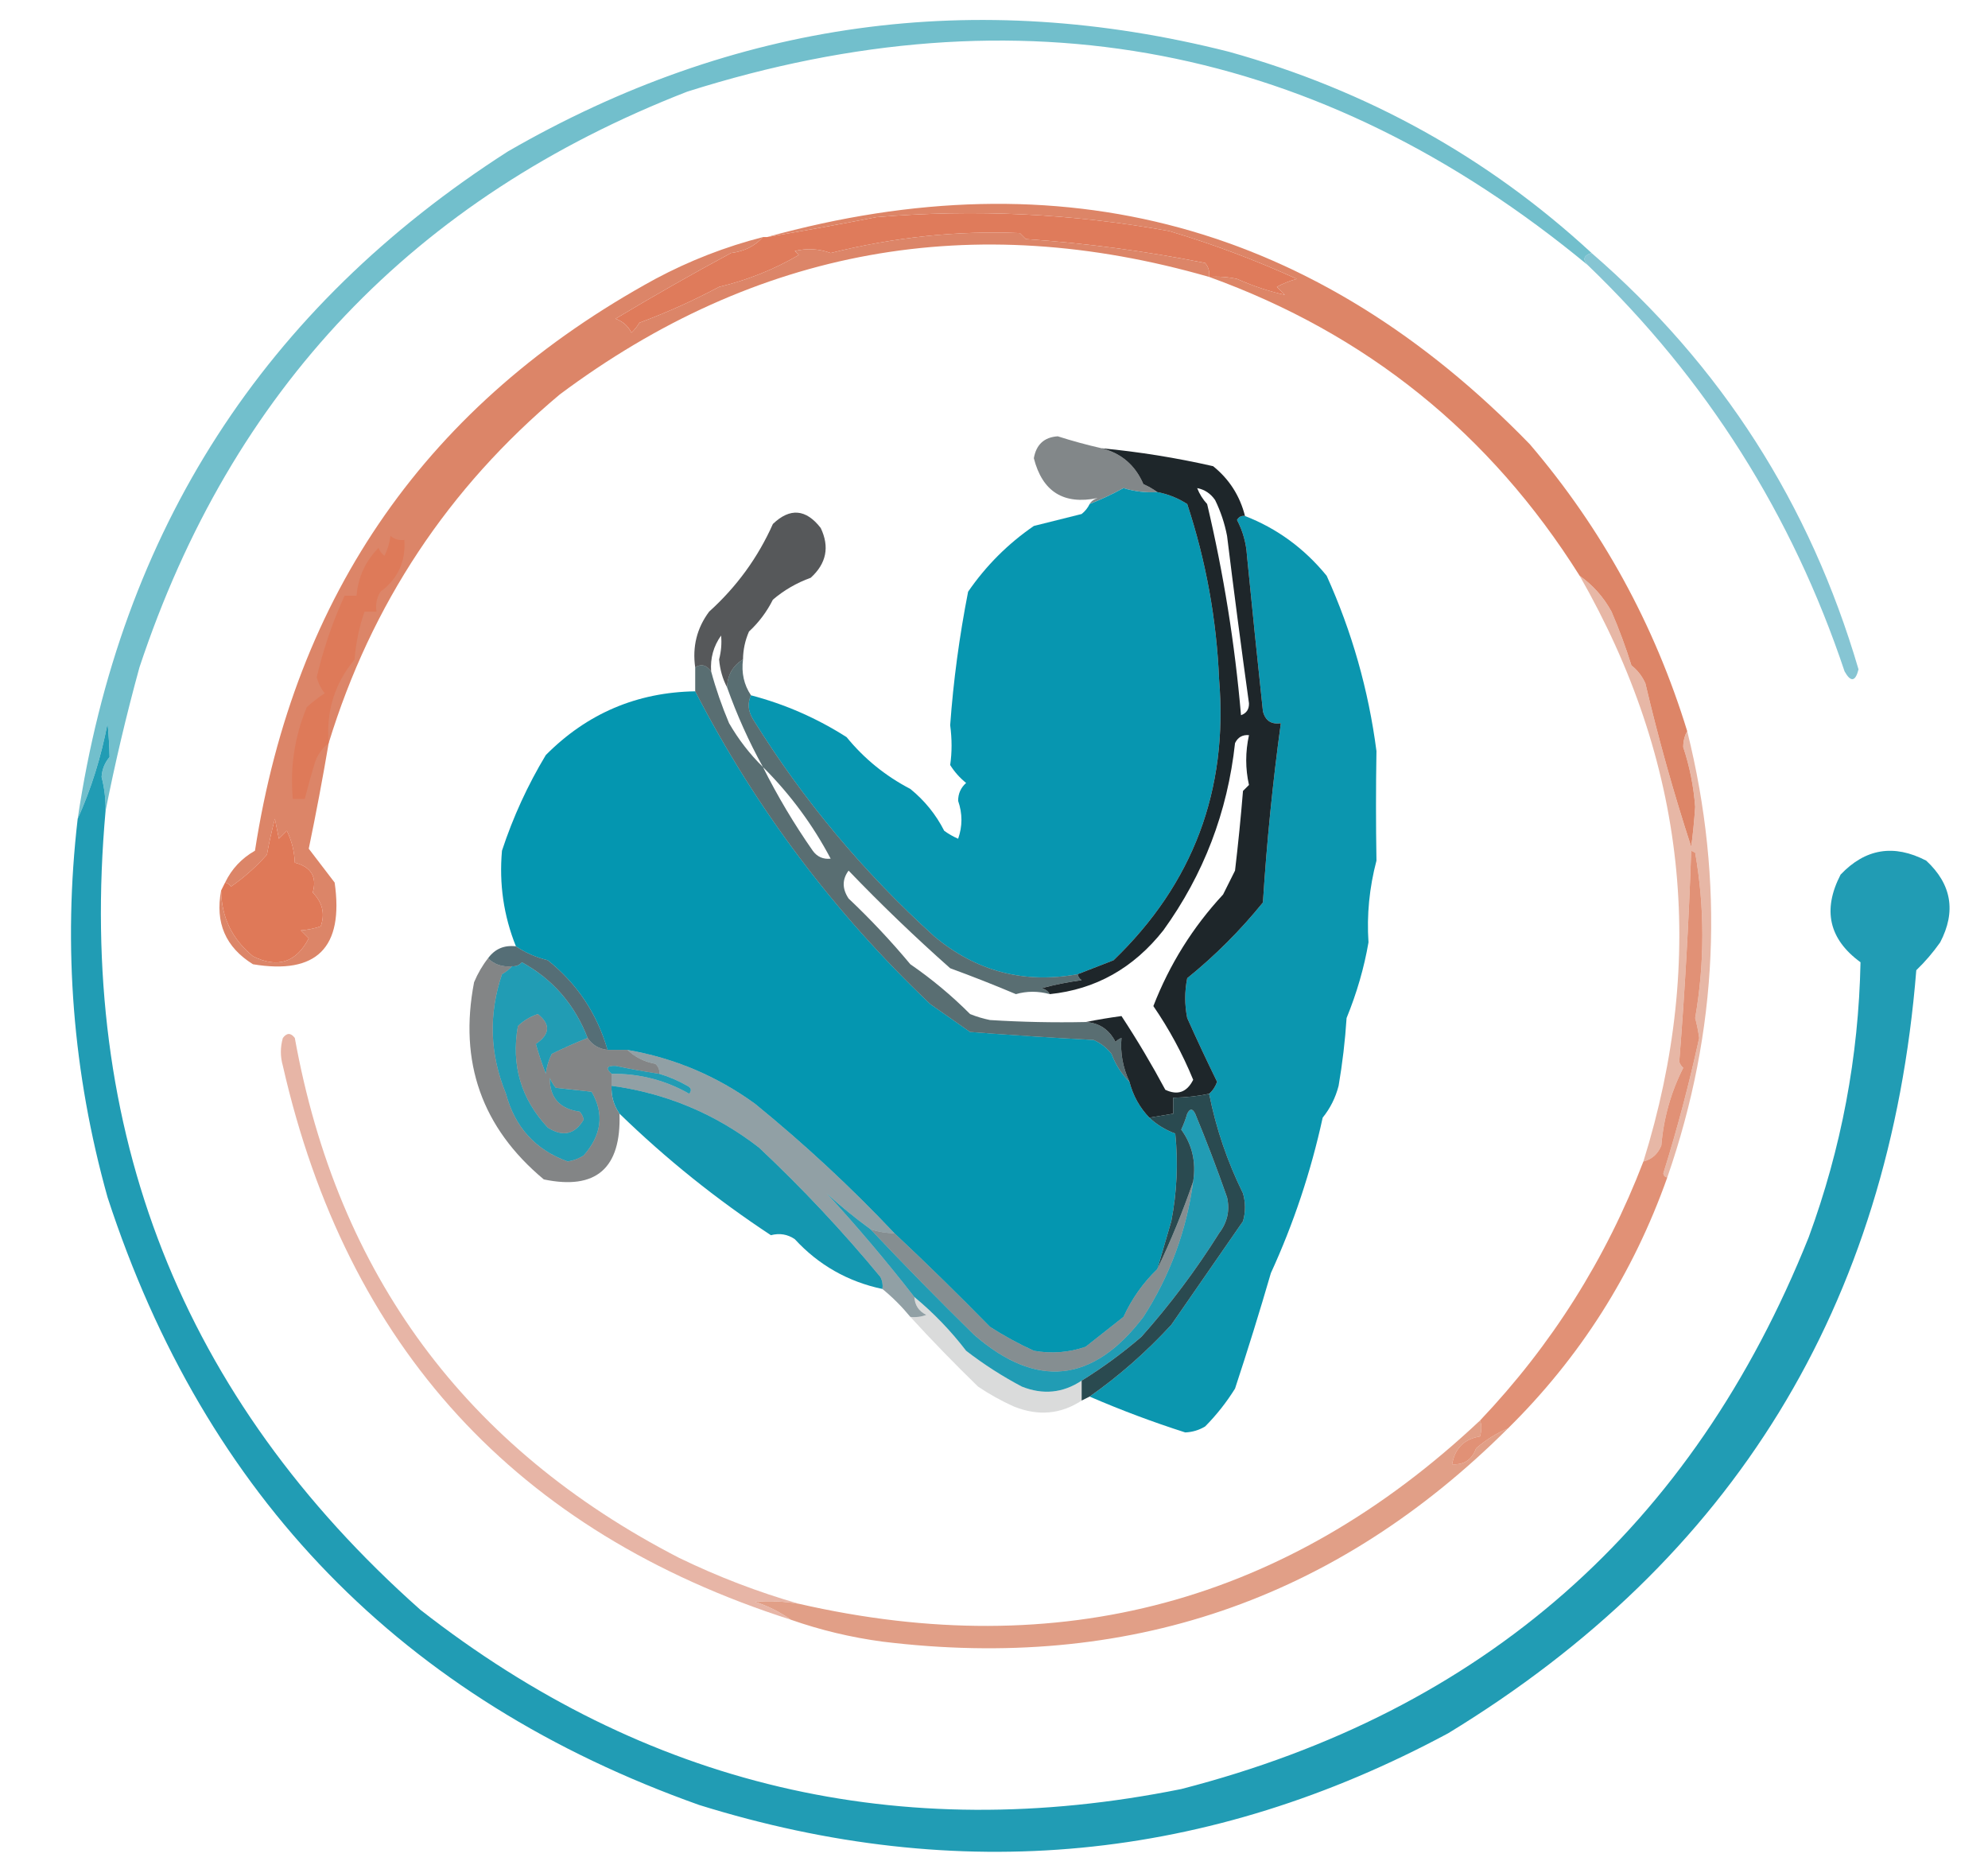 <?xml version="1.0" encoding="UTF-8"?>
<!DOCTYPE svg PUBLIC "-//W3C//DTD SVG 1.1//EN" "http://www.w3.org/Graphics/SVG/1.1/DTD/svg11.dtd">
<svg xmlns="http://www.w3.org/2000/svg" version="1.1" width="499px" height="468px" style="shape-rendering:geometricPrecision; text-rendering:geometricPrecision; image-rendering:optimizeQuality; fill-rule:evenodd; clip-rule:evenodd" xmlns:xlink="http://www.w3.org/1999/xlink">
<g><path style="opacity:0.678" fill="#30a1b4" d="M 399.5,63.5 C 397.519,64.105 397.185,65.105 398.5,66.5C 331.37,11.043 256.037,-3.457 172.5,23C 103.941,49.673 58.108,97.84 35,167.5C 31.699,179.528 28.866,191.528 26.5,203.5C 26.549,200.626 26.216,197.792 25.5,195C 25.615,193.105 26.282,191.438 27.5,190C 27.455,187.364 27.288,184.53 27,181.5C 25.397,189.952 22.897,197.952 19.5,205.5C 30.261,133.089 66.261,77.255 127.5,38C 184.383,5.18 244.717,-3.153 308.5,13C 343.112,22.628 373.445,39.461 399.5,63.5 Z"/></g>
<g><path style="opacity:1" fill="#df7b5b" d="M 303.5,69.5 C 303.67,68.178 303.337,67.011 302.5,66C 287.645,63.036 272.645,61.036 257.5,60C 257,59.5 256.5,59 256,58.5C 240.34,57.845 224.506,59.512 208.5,63.5C 205.562,62.425 202.562,62.258 199.5,63C 199.833,63.333 200.167,63.667 200.5,64C 194.294,67.629 187.627,70.295 180.5,72C 174.085,75.418 167.419,78.418 160.5,81C 159.953,81.925 159.287,82.758 158.5,83.5C 157.636,81.803 156.303,80.637 154.5,80C 164.061,74.263 173.728,68.763 183.5,63.5C 186.822,63.085 189.489,61.751 191.5,59.5C 191.833,59.5 192.167,59.5 192.5,59.5C 201.658,57.952 210.825,56.285 220,54.5C 244.708,52.421 269.208,53.588 293.5,58C 304.411,61.254 315.078,65.254 325.5,70C 323.754,70.471 322.087,71.138 320.5,72C 321.167,72.667 321.833,73.333 322.5,74C 318.507,73.114 314.507,71.78 310.5,70C 308.19,69.503 305.857,69.337 303.5,69.5 Z"/></g>
<g><path style="opacity:1" fill="#dd8567" d="M 423.5,183.5 C 422.844,184.622 422.511,185.955 422.5,187.5C 424.118,192.36 425.118,197.36 425.5,202.5C 425.256,206.163 424.923,209.496 424.5,212.5C 420.094,199.013 416.261,185.347 413,171.5C 412.19,169.694 411.024,168.194 409.5,167C 408.07,162.406 406.403,157.906 404.5,153.5C 402.519,149.87 399.852,146.87 396.5,144.5C 374.061,108.793 343.061,83.793 303.5,69.5C 305.857,69.337 308.19,69.503 310.5,70C 314.507,71.78 318.507,73.114 322.5,74C 321.833,73.333 321.167,72.667 320.5,72C 322.087,71.138 323.754,70.471 325.5,70C 315.078,65.254 304.411,61.254 293.5,58C 269.208,53.588 244.708,52.421 220,54.5C 210.825,56.285 201.658,57.952 192.5,59.5C 266.59,38.981 330.423,56.315 384,111.5C 402.104,132.701 415.271,156.701 423.5,183.5 Z"/></g>
<g><path style="opacity:0.843" fill="#70bacb" d="M 399.5,63.5 C 432.014,91.668 454.347,126.501 466.5,168C 465.711,171.097 464.544,171.264 463,168.5C 449.837,129.162 428.337,95.162 398.5,66.5C 397.185,65.105 397.519,64.105 399.5,63.5 Z"/></g>
<g><path style="opacity:1" fill="#dc8568" d="M 303.5,69.5 C 244.095,52.418 189.761,62.251 140.5,99C 112.519,122.47 93.186,151.637 82.5,186.5C 80.996,195.355 79.329,204.189 77.5,213C 79.653,215.822 81.819,218.656 84,221.5C 86.335,237.832 79.502,244.666 63.5,242C 56.626,237.744 53.96,231.578 55.5,223.5C 55.597,230.196 58.264,235.696 63.5,240C 69.673,243.068 74.339,241.568 77.5,235.5C 76.833,234.833 76.167,234.167 75.5,233.5C 77.098,233.39 78.765,233.057 80.5,232.5C 81.626,229.352 80.96,226.519 78.5,224C 79.621,220.089 78.121,217.589 74,216.5C 73.882,213.629 73.216,210.962 72,208.5C 71.333,209.167 70.667,209.833 70,210.5C 69.667,208.833 69.333,207.167 69,205.5C 68.206,208.471 67.539,211.471 67,214.5C 64.297,217.538 61.297,220.205 58,222.5C 57.617,221.944 57.117,221.611 56.5,221.5C 58.146,218.081 60.646,215.414 64,213.5C 73.996,148.947 107.496,101.113 164.5,70C 173.091,65.415 182.091,61.915 191.5,59.5C 189.489,61.751 186.822,63.085 183.5,63.5C 173.728,68.763 164.061,74.263 154.5,80C 156.303,80.637 157.636,81.803 158.5,83.5C 159.287,82.758 159.953,81.925 160.5,81C 167.419,78.418 174.085,75.418 180.5,72C 187.627,70.295 194.294,67.629 200.5,64C 200.167,63.667 199.833,63.333 199.5,63C 202.562,62.258 205.562,62.425 208.5,63.5C 224.506,59.512 240.34,57.845 256,58.5C 256.5,59 257,59.5 257.5,60C 272.645,61.036 287.645,63.036 302.5,66C 303.337,67.011 303.67,68.178 303.5,69.5 Z"/></g>
<g><path style="opacity:0.612" fill="#343b3e" d="M 276.5,112.5 C 281.448,113.736 284.948,116.736 287,121.5C 288.302,122.085 289.469,122.751 290.5,123.5C 287.603,123.681 284.77,123.348 282,122.5C 279.228,124.019 276.395,125.352 273.5,126.5C 273.918,125.778 274.584,125.278 275.5,125C 266.978,126.74 261.645,123.407 259.5,115C 260.103,111.561 262.103,109.728 265.5,109.5C 269.124,110.656 272.79,111.656 276.5,112.5 Z"/></g>
<g><path style="opacity:1" fill="#0796b0" d="M 290.5,123.5 C 293.192,124.009 295.692,125.009 298,126.5C 302.698,140.758 305.365,155.425 306,170.5C 308.302,198.291 299.469,221.791 279.5,241C 276.479,242.18 273.479,243.346 270.5,244.5C 257.02,246.951 245.02,243.785 234.5,235C 216.727,218.904 201.56,200.737 189,180.5C 187.759,178.452 187.592,176.452 188.5,174.5C 197.018,176.731 205.018,180.231 212.5,185C 216.914,190.409 222.247,194.742 228.5,198C 232.092,200.921 234.925,204.421 237,208.5C 238.085,209.293 239.252,209.96 240.5,210.5C 241.603,207.361 241.603,204.194 240.5,201C 240.493,199.188 241.16,197.688 242.5,196.5C 240.903,195.209 239.57,193.709 238.5,192C 238.966,188.83 238.966,185.497 238.5,182C 239.298,170.913 240.798,159.747 243,148.5C 247.509,141.957 253.009,136.457 259.5,132C 263.5,131 267.5,130 271.5,129C 272.381,128.292 273.047,127.458 273.5,126.5C 276.395,125.352 279.228,124.019 282,122.5C 284.77,123.348 287.603,123.681 290.5,123.5 Z"/></g>
<g><path style="opacity:1" fill="#0b96af" d="M 312.5,129.5 C 320.557,132.633 327.391,137.633 333,144.5C 339.338,158.516 343.505,173.183 345.5,188.5C 345.347,197.687 345.347,206.854 345.5,216C 343.709,222.811 343.042,229.645 343.5,236.5C 342.41,242.855 340.576,249.188 338,255.5C 337.633,261.204 336.966,266.87 336,272.5C 335.233,275.48 333.9,278.146 332,280.5C 329.041,294.055 324.708,307.055 319,319.5C 316.182,329.192 313.182,338.858 310,348.5C 307.861,351.939 305.361,355.106 302.5,358C 300.966,358.923 299.299,359.423 297.5,359.5C 289.373,356.901 281.373,353.901 273.5,350.5C 280.845,345.359 287.678,339.359 294,332.5C 300,323.833 306,315.167 312,306.5C 312.667,304.167 312.667,301.833 312,299.5C 308.062,291.52 305.229,283.186 303.5,274.5C 304.391,273.739 305.058,272.739 305.5,271.5C 302.905,266.215 300.405,260.882 298,255.5C 297.333,252.167 297.333,248.833 298,245.5C 304.973,239.86 311.306,233.527 317,226.5C 317.965,211.328 319.465,196.328 321.5,181.5C 319.089,181.863 317.589,180.863 317,178.5C 315.612,165.505 314.278,152.505 313,139.5C 312.803,136.308 311.97,133.308 310.5,130.5C 310.957,129.702 311.624,129.369 312.5,129.5 Z"/></g>
<g><path style="opacity:0.769" fill="#232629" d="M 186.5,165.5 C 183.932,167.081 182.599,169.414 182.5,172.5C 181.391,170.414 180.724,168.08 180.5,165.5C 181.021,163.476 181.188,161.476 181,159.5C 179.097,162.171 178.264,165.171 178.5,168.5C 177.295,166.862 175.962,166.529 174.5,167.5C 173.756,162.298 174.923,157.631 178,153.5C 184.91,147.265 190.243,139.932 194,131.5C 198.294,127.399 202.294,127.732 206,132.5C 208.273,137.249 207.439,141.415 203.5,145C 199.963,146.281 196.796,148.114 194,150.5C 192.487,153.524 190.487,156.191 188,158.5C 187.023,160.74 186.523,163.073 186.5,165.5 Z"/></g>
<g><path style="opacity:1" fill="#0496b0" d="M 174.5,173.5 C 189.659,202.857 209.326,229.024 233.5,252C 236.833,254.333 240.167,256.667 243.5,259C 253.826,259.784 264.159,260.451 274.5,261C 276.286,261.785 277.786,262.951 279,264.5C 280.026,267.239 281.526,269.572 283.5,271.5C 284.41,274.992 286.076,277.992 288.5,280.5C 290.268,282.196 292.435,283.53 295,284.5C 295.747,291.882 295.414,299.215 294,306.5C 292.816,310.582 291.649,314.582 290.5,318.5C 286.952,321.906 284.118,325.906 282,330.5C 278.833,333 275.667,335.5 272.5,338C 268.259,339.457 263.926,339.791 259.5,339C 255.673,337.254 252.007,335.254 248.5,333C 240.658,324.992 232.658,317.158 224.5,309.5C 213.613,297.968 201.946,287.135 189.5,277C 179.889,270.029 169.223,265.529 157.5,263.5C 155.833,263.5 154.167,263.5 152.5,263.5C 149.864,254.387 144.864,246.887 137.5,241C 134.499,240.262 131.832,239.096 129.5,237.5C 126.424,229.838 125.257,221.838 126,213.5C 128.77,205.079 132.437,197.079 137,189.5C 147.347,179.075 159.847,173.742 174.5,173.5 Z"/></g>
<g><path style="opacity:1" fill="#de7a59" d="M 82.5,186.5 C 80.864,187.749 79.697,189.416 79,191.5C 78.091,194.513 77.258,197.513 76.5,200.5C 75.5,200.5 74.5,200.5 73.5,200.5C 72.782,192.518 73.949,184.851 77,177.5C 78.409,176.213 79.909,175.046 81.5,174C 80.57,172.806 79.903,171.473 79.5,170C 81.146,162.908 83.479,156.075 86.5,149.5C 87.5,149.5 88.5,149.5 89.5,149.5C 89.879,144.874 91.713,140.874 95,137.5C 95.308,138.308 95.808,138.975 96.5,139.5C 97.298,137.922 97.798,136.256 98,134.5C 99.011,135.337 100.178,135.67 101.5,135.5C 101.868,140.944 99.868,145.277 95.5,148.5C 94.548,150.045 94.215,151.712 94.5,153.5C 93.5,153.5 92.5,153.5 91.5,153.5C 90.165,157.305 89.332,161.305 89,165.5C 83.987,171.549 81.82,178.549 82.5,186.5 Z"/></g>
<g><path style="opacity:0.686" fill="#0e2c32" d="M 186.5,165.5 C 186.068,168.877 186.735,171.877 188.5,174.5C 187.592,176.452 187.759,178.452 189,180.5C 201.56,200.737 216.727,218.904 234.5,235C 245.02,243.785 257.02,246.951 270.5,244.5C 270.611,245.117 270.944,245.617 271.5,246C 268.123,246.452 264.789,247.118 261.5,248C 262.416,248.278 263.082,248.778 263.5,249.5C 260.583,248.709 257.75,248.709 255,249.5C 249.581,247.21 244.081,245.043 238.5,243C 229.697,235.198 221.197,227.031 213,218.5C 211.368,220.707 211.368,223.04 213,225.5C 218.514,230.714 223.681,236.214 228.5,242C 233.869,245.69 238.869,249.857 243.5,254.5C 245.115,255.154 246.782,255.654 248.5,256C 256.493,256.5 264.493,256.666 272.5,256.5C 275.901,256.701 278.401,258.368 280,261.5C 280.414,261.043 280.914,260.709 281.5,260.5C 281.158,264.225 281.825,267.892 283.5,271.5C 281.526,269.572 280.026,267.239 279,264.5C 277.786,262.951 276.286,261.785 274.5,261C 264.159,260.451 253.826,259.784 243.5,259C 240.167,256.667 236.833,254.333 233.5,252C 209.326,229.024 189.659,202.857 174.5,173.5C 174.5,171.5 174.5,169.5 174.5,167.5C 175.962,166.529 177.295,166.862 178.5,168.5C 179.664,172.821 181.164,177.154 183,181.5C 185.37,185.597 188.203,189.264 191.5,192.5C 187.968,186.101 184.968,179.434 182.5,172.5C 182.599,169.414 183.932,167.081 186.5,165.5 Z M 191.5,192.5 C 198.356,199.346 204.023,207.013 208.5,215.5C 206.61,215.703 205.11,215.037 204,213.5C 199.307,206.775 195.14,199.775 191.5,192.5 Z"/></g>
<g><path style="opacity:1" fill="#df7958" d="M 55.5,223.5 C 55.833,222.833 56.167,222.167 56.5,221.5C 57.117,221.611 57.617,221.944 58,222.5C 61.297,220.205 64.297,217.538 67,214.5C 67.539,211.471 68.206,208.471 69,205.5C 69.333,207.167 69.667,208.833 70,210.5C 70.667,209.833 71.333,209.167 72,208.5C 73.216,210.962 73.882,213.629 74,216.5C 78.121,217.589 79.621,220.089 78.5,224C 80.96,226.519 81.626,229.352 80.5,232.5C 78.765,233.057 77.098,233.39 75.5,233.5C 76.167,234.167 76.833,234.833 77.5,235.5C 74.339,241.568 69.673,243.068 63.5,240C 58.264,235.696 55.597,230.196 55.5,223.5 Z"/></g>
<g><path style="opacity:0.635" fill="#da8e74" d="M 396.5,144.5 C 399.852,146.87 402.519,149.87 404.5,153.5C 406.403,157.906 408.07,162.406 409.5,167C 411.024,168.194 412.19,169.694 413,171.5C 416.261,185.347 420.094,199.013 424.5,212.5C 424.923,209.496 425.256,206.163 425.5,202.5C 425.118,197.36 424.118,192.36 422.5,187.5C 422.511,185.955 422.844,184.622 423.5,183.5C 432.943,221.387 431.276,258.72 418.5,295.5C 417.957,295.44 417.624,295.107 417.5,294.5C 421.006,283.305 424.006,271.972 426.5,260.5C 426.274,258.811 425.941,257.145 425.5,255.5C 427.903,241.607 427.903,227.774 425.5,214C 425.167,213.833 424.833,213.667 424.5,213.5C 423.903,231.221 422.903,248.888 421.5,266.5C 421.709,267.086 422.043,267.586 422.5,268C 419.408,274.113 417.575,280.613 417,287.5C 416.124,289.635 414.624,290.969 412.5,291.5C 428.53,240.107 423.197,191.107 396.5,144.5 Z"/></g>
<g><path style="opacity:0.947" fill="#121b1f" d="M 276.5,112.5 C 285.933,113.395 295.266,114.895 304.5,117C 308.548,120.258 311.215,124.425 312.5,129.5C 311.624,129.369 310.957,129.702 310.5,130.5C 311.97,133.308 312.803,136.308 313,139.5C 314.278,152.505 315.612,165.505 317,178.5C 317.589,180.863 319.089,181.863 321.5,181.5C 319.465,196.328 317.965,211.328 317,226.5C 311.306,233.527 304.973,239.86 298,245.5C 297.333,248.833 297.333,252.167 298,255.5C 300.405,260.882 302.905,266.215 305.5,271.5C 305.058,272.739 304.391,273.739 303.5,274.5C 300.858,275.09 297.858,275.423 294.5,275.5C 294.5,276.833 294.5,278.167 294.5,279.5C 292.5,279.833 290.5,280.167 288.5,280.5C 286.076,277.992 284.41,274.992 283.5,271.5C 281.825,267.892 281.158,264.225 281.5,260.5C 280.914,260.709 280.414,261.043 280,261.5C 278.401,258.368 275.901,256.701 272.5,256.5C 275.549,255.899 278.549,255.399 281.5,255C 285.446,261.007 289.112,267.174 292.5,273.5C 295.586,274.963 297.92,274.129 299.5,271C 296.803,264.437 293.47,258.27 289.5,252.5C 293.566,242.028 299.4,232.694 307,224.5C 308,222.5 309,220.5 310,218.5C 310.787,211.845 311.453,205.179 312,198.5C 312.5,198 313,197.5 313.5,197C 312.576,192.901 312.576,188.735 313.5,184.5C 311.876,184.36 310.71,185.027 310,186.5C 308.121,203.812 302.121,219.479 292,233.5C 284.506,242.984 275.006,248.317 263.5,249.5C 263.082,248.778 262.416,248.278 261.5,248C 264.789,247.118 268.123,246.452 271.5,246C 270.944,245.617 270.611,245.117 270.5,244.5C 273.479,243.346 276.479,242.18 279.5,241C 299.469,221.791 308.302,198.291 306,170.5C 305.365,155.425 302.698,140.758 298,126.5C 295.692,125.009 293.192,124.009 290.5,123.5C 289.469,122.751 288.302,122.085 287,121.5C 284.948,116.736 281.448,113.736 276.5,112.5 Z M 300.5,122.5 C 302.371,122.859 303.871,123.859 305,125.5C 306.399,128.363 307.399,131.363 308,134.5C 309.724,148.521 311.558,162.521 313.5,176.5C 313.547,178 312.881,179 311.5,179.5C 309.967,161.633 307.133,143.966 303,126.5C 301.905,125.307 301.072,123.973 300.5,122.5 Z"/></g>
<g><path style="opacity:0.988" fill="#1f9bb3" d="M 26.5,203.5 C 19.245,283.957 45.578,350.79 105.5,404C 162.084,448.256 225.751,463.256 296.5,449C 372.364,429.473 424.864,383.306 454,310.5C 462.195,288.195 466.528,265.195 467,241.5C 459.077,235.712 457.41,228.379 462,219.5C 468.221,212.954 475.387,211.787 483.5,216C 489.87,221.919 491.037,228.753 487,236.5C 485.2,239.051 483.2,241.385 481,243.5C 474.247,327.555 435.08,391.388 363.5,435C 303.377,467.302 240.71,473.302 175.5,453C 101.013,426.512 51.513,375.679 27,300.5C 18.262,269.309 15.762,237.643 19.5,205.5C 22.897,197.952 25.397,189.952 27,181.5C 27.288,184.53 27.455,187.364 27.5,190C 26.282,191.438 25.615,193.105 25.5,195C 26.216,197.792 26.549,200.626 26.5,203.5 Z M 271.5,346.5 C 266.812,349.612 261.812,350.112 256.5,348C 251.565,345.394 246.898,342.394 242.5,339C 238.664,333.997 234.33,329.497 229.5,325.5C 222.483,316.49 215.15,307.823 207.5,299.5C 210.946,302.665 214.613,305.665 218.5,308.5C 226.97,317.471 235.637,326.304 244.5,335C 260.194,348.637 274.361,347.137 287,330.5C 293.667,320.151 297.834,308.817 299.5,296.5C 300.261,291.639 299.261,287.305 296.5,283.5C 297.098,282.205 297.598,280.872 298,279.5C 298.667,278.167 299.333,278.167 300,279.5C 302.86,286.411 305.526,293.411 308,300.5C 308.743,303.783 308.076,306.783 306,309.5C 300.23,318.703 293.73,327.37 286.5,335.5C 281.762,339.578 276.762,343.244 271.5,346.5 Z M 165.5,269.5 C 167.928,270.212 170.261,271.212 172.5,272.5C 173.521,273.002 173.688,273.668 173,274.5C 166.983,271.078 160.483,269.411 153.5,269.5C 151.946,268.105 152.279,267.439 154.5,267.5C 158.159,268.276 161.825,268.943 165.5,269.5 Z M 147.5,260.5 C 144.504,261.678 141.504,263.011 138.5,264.5C 137.702,266.078 137.202,267.744 137,269.5C 136.04,267.02 135.207,264.52 134.5,262C 138.081,259.573 138.247,257.073 135,254.5C 133.108,255.13 131.441,256.13 130,257.5C 128.268,267.299 130.768,275.799 137.5,283C 141.292,285.395 144.292,284.729 146.5,281C 146.355,280.228 146.022,279.561 145.5,279C 140.446,278.286 137.946,275.453 138,270.5C 138.374,271.416 138.874,272.25 139.5,273C 142.5,273.333 145.5,273.667 148.5,274C 151.704,279.513 151.037,284.847 146.5,290C 145.271,290.781 143.938,291.281 142.5,291.5C 134.428,288.591 129.262,282.924 127,274.5C 122.928,264.584 122.595,254.584 126,244.5C 126.995,243.934 127.828,243.267 128.5,242.5C 129.496,242.586 130.329,242.252 131,241.5C 138.746,245.755 144.246,252.088 147.5,260.5 Z"/></g>
<g><path style="opacity:0.824" fill="#da8b6e" d="M 371.5,356.5 C 371.926,357.528 371.926,358.861 371.5,360.5C 367.5,361.167 365.167,363.5 364.5,367.5C 367.488,367.671 369.488,366.338 370.5,363.5C 372.936,361.384 375.603,359.717 378.5,358.5C 335.138,401.678 282.804,419.512 221.5,412C 213.609,410.944 205.942,409.11 198.5,406.5C 195.766,404.558 192.766,403.058 189.5,402C 193.17,401.721 196.837,401.888 200.5,402.5C 265.971,417.49 322.971,402.157 371.5,356.5 Z"/></g>
<g><path style="opacity:0.82" fill="#e1a592" d="M 200.5,402.5 C 196.837,401.888 193.17,401.721 189.5,402C 192.766,403.058 195.766,404.558 198.5,406.5C 129.576,384.445 87.076,338.111 71,267.5C 70.333,265.167 70.333,262.833 71,260.5C 72,259.167 73,259.167 74,260.5C 84.742,319.9 116.909,363.4 170.5,391C 180.276,395.734 190.276,399.567 200.5,402.5 Z"/></g>
<g><path style="opacity:0.49" fill="#081a1f" d="M 299.5,296.5 C 297.834,308.817 293.667,320.151 287,330.5C 274.361,347.137 260.194,348.637 244.5,335C 235.637,326.304 226.97,317.471 218.5,308.5C 220.435,309.15 222.435,309.483 224.5,309.5C 232.658,317.158 240.658,324.992 248.5,333C 252.007,335.254 255.673,337.254 259.5,339C 263.926,339.791 268.259,339.457 272.5,338C 275.667,335.5 278.833,333 282,330.5C 284.118,325.906 286.952,321.906 290.5,318.5C 293.917,311.356 296.917,304.023 299.5,296.5 Z"/></g>
<g><path style="opacity:0.146" fill="#060809" d="M 229.5,325.5 C 234.33,329.497 238.664,333.997 242.5,339C 246.898,342.394 251.565,345.394 256.5,348C 261.812,350.112 266.812,349.612 271.5,346.5C 271.5,348.167 271.5,349.833 271.5,351.5C 266.255,354.95 260.588,355.45 254.5,353C 251.371,351.601 248.371,349.935 245.5,348C 239.603,342.271 233.936,336.438 228.5,330.5C 229.873,330.657 231.207,330.49 232.5,330C 230.624,329.082 229.624,327.582 229.5,325.5 Z"/></g>
<g><path style="opacity:0.894" fill="#dd8466" d="M 418.5,295.5 C 409.934,319.656 396.601,340.656 378.5,358.5C 375.603,359.717 372.936,361.384 370.5,363.5C 369.488,366.338 367.488,367.671 364.5,367.5C 365.167,363.5 367.5,361.167 371.5,360.5C 371.926,358.861 371.926,357.528 371.5,356.5C 389.454,337.603 403.121,315.937 412.5,291.5C 414.624,290.969 416.124,289.635 417,287.5C 417.575,280.613 419.408,274.113 422.5,268C 422.043,267.586 421.709,267.086 421.5,266.5C 422.903,248.888 423.903,231.221 424.5,213.5C 424.833,213.667 425.167,213.833 425.5,214C 427.903,227.774 427.903,241.607 425.5,255.5C 425.941,257.145 426.274,258.811 426.5,260.5C 424.006,271.972 421.006,283.305 417.5,294.5C 417.624,295.107 417.957,295.44 418.5,295.5 Z"/></g>
<g><path style="opacity:0.51" fill="#0d1012" d="M 122.5,240.5 C 124.102,242.074 126.102,242.741 128.5,242.5C 127.828,243.267 126.995,243.934 126,244.5C 122.595,254.584 122.928,264.584 127,274.5C 129.262,282.924 134.428,288.591 142.5,291.5C 143.938,291.281 145.271,290.781 146.5,290C 151.037,284.847 151.704,279.513 148.5,274C 145.5,273.667 142.5,273.333 139.5,273C 138.874,272.25 138.374,271.416 138,270.5C 137.946,275.453 140.446,278.286 145.5,279C 146.022,279.561 146.355,280.228 146.5,281C 144.292,284.729 141.292,285.395 137.5,283C 130.768,275.799 128.268,267.299 130,257.5C 131.441,256.13 133.108,255.13 135,254.5C 138.247,257.073 138.081,259.573 134.5,262C 135.207,264.52 136.04,267.02 137,269.5C 137.202,267.744 137.702,266.078 138.5,264.5C 141.504,263.011 144.504,261.678 147.5,260.5C 148.659,262.25 150.326,263.25 152.5,263.5C 154.167,263.5 155.833,263.5 157.5,263.5C 159.385,265.311 161.719,266.478 164.5,267C 165.252,267.671 165.586,268.504 165.5,269.5C 161.825,268.943 158.159,268.276 154.5,267.5C 152.279,267.439 151.946,268.105 153.5,269.5C 153.5,270.5 153.5,271.5 153.5,272.5C 153.394,275.079 154.061,277.412 155.5,279.5C 155.948,293.235 149.615,298.735 136.5,296C 120.961,283.055 115.127,266.555 119,246.5C 119.941,244.273 121.108,242.273 122.5,240.5 Z"/></g>
<g><path style="opacity:1" fill="#1497b0" d="M 153.5,272.5 C 167.235,274.369 179.568,279.535 190.5,288C 201.372,298.204 211.538,309.037 221,320.5C 221.483,321.448 221.649,322.448 221.5,323.5C 212.823,321.662 205.489,317.496 199.5,311C 197.693,309.764 195.693,309.43 193.5,310C 179.846,301.014 167.18,290.847 155.5,279.5C 154.061,277.412 153.394,275.079 153.5,272.5 Z"/></g>
<g><path style="opacity:0.896" fill="#12363d" d="M 303.5,274.5 C 305.229,283.186 308.062,291.52 312,299.5C 312.667,301.833 312.667,304.167 312,306.5C 306,315.167 300,323.833 294,332.5C 287.678,339.359 280.845,345.359 273.5,350.5C 272.833,350.833 272.167,351.167 271.5,351.5C 271.5,349.833 271.5,348.167 271.5,346.5C 276.762,343.244 281.762,339.578 286.5,335.5C 293.73,327.37 300.23,318.703 306,309.5C 308.076,306.783 308.743,303.783 308,300.5C 305.526,293.411 302.86,286.411 300,279.5C 299.333,278.167 298.667,278.167 298,279.5C 297.598,280.872 297.098,282.205 296.5,283.5C 299.261,287.305 300.261,291.639 299.5,296.5C 296.917,304.023 293.917,311.356 290.5,318.5C 291.649,314.582 292.816,310.582 294,306.5C 295.414,299.215 295.747,291.882 295,284.5C 292.435,283.53 290.268,282.196 288.5,280.5C 290.5,280.167 292.5,279.833 294.5,279.5C 294.5,278.167 294.5,276.833 294.5,275.5C 297.858,275.423 300.858,275.09 303.5,274.5 Z"/></g>
<g><path style="opacity:0.442" fill="#092934" d="M 157.5,263.5 C 169.223,265.529 179.889,270.029 189.5,277C 201.946,287.135 213.613,297.968 224.5,309.5C 222.435,309.483 220.435,309.15 218.5,308.5C 214.613,305.665 210.946,302.665 207.5,299.5C 215.15,307.823 222.483,316.49 229.5,325.5C 229.624,327.582 230.624,329.082 232.5,330C 231.207,330.49 229.873,330.657 228.5,330.5C 226.386,327.93 224.053,325.597 221.5,323.5C 221.649,322.448 221.483,321.448 221,320.5C 211.538,309.037 201.372,298.204 190.5,288C 179.568,279.535 167.235,274.369 153.5,272.5C 153.5,271.5 153.5,270.5 153.5,269.5C 160.483,269.411 166.983,271.078 173,274.5C 173.688,273.668 173.521,273.002 172.5,272.5C 170.261,271.212 167.928,270.212 165.5,269.5C 165.586,268.504 165.252,267.671 164.5,267C 161.719,266.478 159.385,265.311 157.5,263.5 Z"/></g>
<g><path style="opacity:0.718" fill="#133640" d="M 129.5,237.5 C 131.832,239.096 134.499,240.262 137.5,241C 144.864,246.887 149.864,254.387 152.5,263.5C 150.326,263.25 148.659,262.25 147.5,260.5C 144.246,252.088 138.746,245.755 131,241.5C 130.329,242.252 129.496,242.586 128.5,242.5C 126.102,242.741 124.102,242.074 122.5,240.5C 124.213,238.15 126.547,237.15 129.5,237.5 Z"/></g>
</svg>
